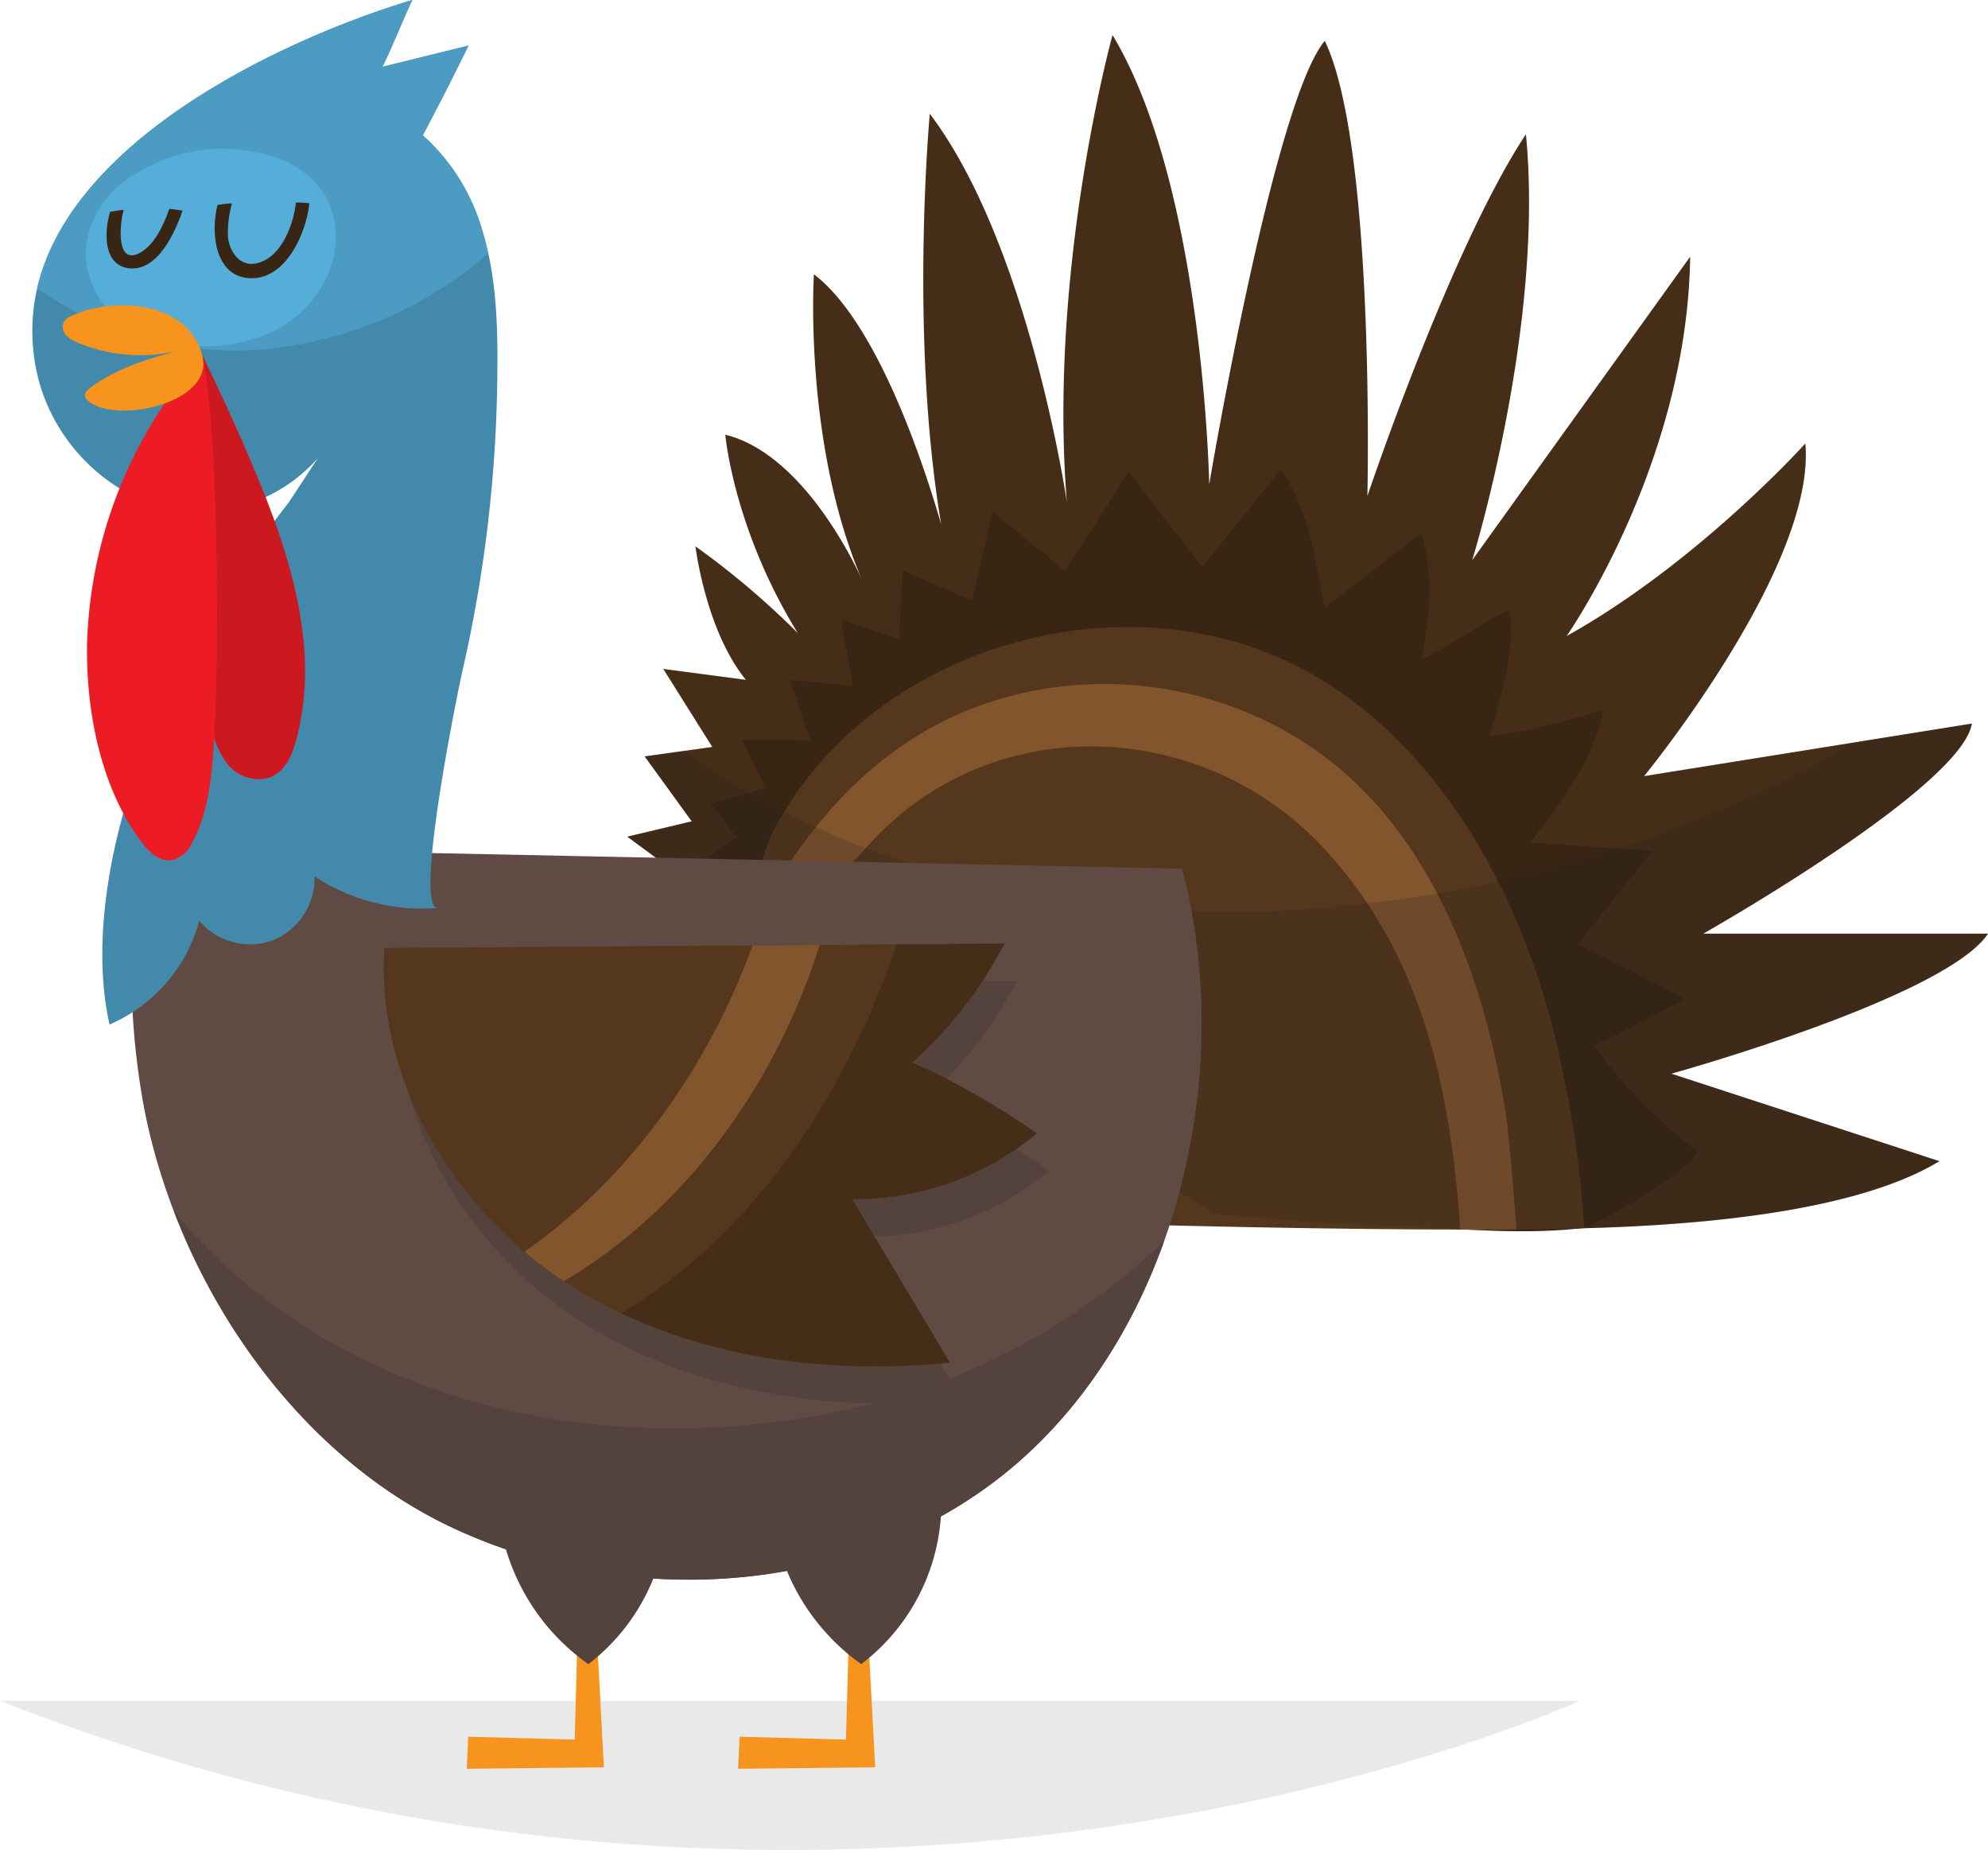 <svg xmlns="http://www.w3.org/2000/svg" viewBox="0 0 233.14 216.91"><defs><style>.cls-1,.cls-6{fill:#231f20;}.cls-1{opacity:0.1;}.cls-2{fill:#452d18;}.cls-3{fill:#382514;}.cls-4{fill:#54371d;}.cls-5{fill:#82552d;}.cls-6{opacity:0.2;}.cls-7{fill:#f7941e;}.cls-8{fill:#54423c;}.cls-9{fill:#5f4b44;}.cls-10{fill:#4389ab;}.cls-11{fill:#4c9bc2;}.cls-12{fill:#55add9;}.cls-13{fill:#cc181f;}.cls-14{fill:#ed1c24;}</style></defs><title>Asset 7</title><g id="Layer_2" data-name="Layer 2"><g id="Layer_1-2" data-name="Layer 1"><path class="cls-1" d="M0,199.42H185.26S99.82,238.77,0,199.42Z"/><path class="cls-2" d="M233.14,109.47h-33.4S230,92.37,231.25,84.84L192.81,91S213,66.37,211.72,52c0,0-12.61,14-28,22.58,0,0,14.17-20.19,14.49-44.48L172.65,65.68s8.51-27.37,6.3-49.94c-8.82,13.34-18.59,42.42-18.59,42.42s.95-41.06-5-53.37c-6,7.18-13.55,52-13.55,52s-.63-34.9-11.34-52.68c0,0-7.56,27.36-5.36,54.73,0,0-4.41-30.1-16.07-45.5,0,0-2.41,26,1.34,48.15C108.5,55,103,37.91,95.45,32.16c0,0-1.26,19.84,5.68,35.92,0,0-6.31-14.71-16.07-17.11,0,0,.94,11,8.5,23.26a95,95,0,0,0-12-10.17s1.18,9.83,5.91,15.65l-9.69-1.28,5.75,9.15L75.6,88.69l5.52,7.61-7.56,1.8,8,5.9,60.81,38.31s63.65,6.84,85.07-6.16L196,125.89S228.1,117,233.14,109.47Z"/><path class="cls-3" d="M185.07,110.71s6-7.59,8.75-10.93l-14.37-1c3.32-4.15,7.76-10.27,8.54-15.52-3.61,1.08-9.58,2.79-13.34,3,1.31-4.17,3.21-10.47,2.3-14.75-2.84,1.34-7.37,4.46-10.22,5.8,1.24-7.34,1.19-9.68,0-14.78-3.08,2.31-7.7,5.9-11.39,8.71-1.18-5.63-1.82-11.66-5.16-16.15-2.43,3-9.19,11.4-9.19,11.4l-8.64-11.15-7.43,11.58L116.37,60,114,70.44l-8.15-3.56-.42,8-6.79-2.25L100,80.41l-7.33-.7L95,86.8,87,86.74l2.74,5.56a32.9,32.9,0,0,1-6.44,1.85l3.1,4L79.57,103c4,4.1,11.88,7.19,16.89,10.34l19.61,12.36,26.33,16.59c7.35.79,14.75,1.22,22.13,1.51,6.8.27,14.17,1,20.94.2,1.78-.22,15-8,13.32-9.26A55.47,55.47,0,0,1,187,122.65c3.24-1.65,7.37-3.83,10.61-5.48C193.93,115.08,185.07,110.71,185.07,110.71Z"/><path class="cls-4" d="M185.81,144a131.43,131.43,0,0,0-4.09-24.93c-4.65-16.88-14.36-32.89-28.94-40.62-20.7-11-49.35-2.9-61.08,17.19a18.19,18.19,0,0,0-2.61,6.64c-1.26,9.18,14.19,19.81,20,25.61l15.32,15.44S163.71,144.6,185.81,144Z"/><path class="cls-5" d="M177.85,144.14c-.46-6.14-1.07-12.36-1.22-13.31C174,114,167.29,95.52,151.74,86.3a43.59,43.59,0,0,0-34.37-4.38c-13,3.83-21.73,13.26-28.18,24.8,2.89.25,5.71-1.13,8-3s4.08-4.13,6.14-6.17c14.53-14.35,38.08-12.91,51.84,1.83,11.7,12.53,14.91,28.36,16.09,44.75C173.49,144.17,175.71,144.16,177.85,144.14Z"/><path class="cls-6" d="M231.25,84.84l-14.2,2.28A69.53,69.53,0,0,1,208,92.18c-39.67,19.13-91.91,21.47-127.85-4.13l-4.53.64,5.52,7.61-7.56,1.8,8,5.9,60.81,38.31s63.65,6.84,85.07-6.16L196,125.89s32.14-8.89,37.18-16.42h-33.4S230,92.37,231.25,84.84Z"/><polygon class="cls-7" points="67.74 191.23 67.4 203.97 54.91 203.63 54.74 207.39 70.82 207.22 69.97 191.23 67.74 191.23"/><polygon class="cls-7" points="99.56 191.23 99.21 203.97 86.73 203.63 86.56 207.39 102.64 207.22 101.78 191.23 99.56 191.23"/><path class="cls-8" d="M78.26,174.37,58.5,177.74A25.25,25.25,0,0,0,69,195.12,23.82,23.82,0,0,0,78.26,174.37Z"/><path class="cls-8" d="M110.33,174.37l-19.76,3.37A25.25,25.25,0,0,0,101,195.12,23.79,23.79,0,0,0,110.33,174.37Z"/><path class="cls-9" d="M138.63,101.85,49.54,100l-33.09.41a87.85,87.85,0,0,0,.44,29.45c3.93,20.37,17.54,40.84,36.8,49.56,19.82,9,44.7,7.76,62.45-5.34C137.42,158.32,145.25,126.87,138.63,101.85Z"/><path class="cls-8" d="M123.05,137.28a89.22,89.22,0,0,0-14.6-8.31A48.43,48.43,0,0,0,119.25,115l-72.71.51c-1,15.58,8.22,30.75,21.32,39.25s29.45,10.94,45,9.36L101.39,145A33.25,33.25,0,0,0,123.05,137.28Z"/><path class="cls-8" d="M20.39,142c6.11,15.94,17.9,30.43,33.3,37.41,19.82,9,44.7,7.76,62.45-5.34,9.51-7,16.32-17.19,20.37-28.51A77.67,77.67,0,0,1,104.35,164C73.75,172.53,39.69,165.49,20.39,142Z"/><path class="cls-10" d="M56.38,26.44a23.73,23.73,0,0,0-6.8-10.58c1.84-3.47,3.64-7,5.36-10.51L44.84,7.84C46.1,5.3,47.13,2.61,48.35,0,30.66,5.31-1.07,20.71,4.42,44.11c2,8.35,9.46,15.36,18,15.86a18.5,18.5,0,0,0,14.87-6.28l-3.41,5.2A124.14,124.14,0,0,0,16.93,88c-3.73,9.43-6.36,22-4.08,32.13a18.58,18.58,0,0,0,10.52-12.16A7.82,7.82,0,0,0,32,110.25a7.83,7.83,0,0,0,4.88-7.5,23.07,23.07,0,0,0,14.49,3.71c-2.94.25,2.34-25.53,2.86-27.79a162,162,0,0,0,4.1-35.44C58.38,37.57,58.14,31.82,56.38,26.44Z"/><path class="cls-11" d="M56.38,26.44a23.73,23.73,0,0,0-6.8-10.58c1.84-3.47,3.64-7,5.36-10.51L44.84,7.84C46.1,5.3,47.13,2.61,48.35,0c-14.94,4.49-39.9,16.17-44,33.8a40.25,40.25,0,0,0,27.14,7.1A46.66,46.66,0,0,0,57.25,29.72,33.69,33.69,0,0,0,56.38,26.44Z"/><path class="cls-12" d="M10.9,33.6c3.26,7.15,13.74,8.67,21,5.31,8.5-4,10.91-16,1.16-20.19A19.44,19.44,0,0,0,13.9,21.8c-3.44,3.05-4.86,7.66-3,11.75Z"/><path class="cls-13" d="M23.73,41.65C22.35,56.38,21,71.39,24.94,85.77a9.32,9.32,0,0,0,1.89,4,4.73,4.73,0,0,0,4.42,1.5c2-.51,2.91-2.45,3.4-4.19,3.12-11.07-.79-22.66-5.38-33.34Q26.66,47.64,23.73,41.65Z"/><path class="cls-14" d="M23.73,41.65A53,53,0,0,0,10.21,75.48c-.14,7.66,1.52,16.9,6.49,23.38.81,1.06,2,2.19,3.47,2a3.5,3.5,0,0,0,2.33-2c1.76-3.19,2.2-6.78,2.49-10.3C25.76,79,25.73,51.1,23.73,41.65Z"/><path class="cls-7" d="M8.36,37.05a2,2,0,0,0-.82.6,1.41,1.41,0,0,0,.18,1.62,3.59,3.59,0,0,0,1.45.93A19,19,0,0,0,21.36,41c-3.79,1-7.68,2.12-10.81,4.5-.31.24-.66.58-.57,1a.92.92,0,0,0,.33.49c3.19,2.79,14.84.32,13.42-5.28C22.1,35.24,13.22,34.75,8.36,37.05Z"/><path class="cls-4" d="M121.58,132.89a89.58,89.58,0,0,0-14.6-8.32,48.38,48.38,0,0,0,10.81-13.93l-72.71.51c-1,15.58,8.22,30.75,21.32,39.25s29.44,10.94,45,9.36L99.93,140.59A33.28,33.28,0,0,0,121.58,132.89Z"/><path class="cls-2" d="M121.58,132.89a89.58,89.58,0,0,0-14.6-8.32,48.38,48.38,0,0,0,10.81-13.93l-12.62.09c-6,17.55-16.52,33.74-32.29,43.26,11.8,5.57,25.43,7.1,38.5,5.77L99.93,140.59A33.28,33.28,0,0,0,121.58,132.89Z"/><path class="cls-3" d="M19.86,24.48c-.62,1.78-1.68,4.14-3.35,5.11-3,1.73-2.46-3.46-2-5-.53.07-1.07.15-1.6.24-.72,2.44-.8,6.31,2.26,6.63,3.33.35,5.38-4.24,6.24-6.77Z"/><path class="cls-3" d="M34.7,23.75c-.27,2.62-1.72,6.4-4.5,7.1-2,.52-3.26-1.24-3.47-3.06a13.06,13.06,0,0,1,.47-3.94c-.57,0-1.13.1-1.69.19-.85,3.37-.27,8.66,4.11,8.58,4-.08,6.28-5.3,6.66-8.78A9.13,9.13,0,0,0,34.7,23.75Z"/><path class="cls-5" d="M96.13,110.79l-7.87.06c-5.23,14.38-14.6,27.49-26.77,35.91a50.34,50.34,0,0,0,4.64,3.46C80.5,141.72,91,127.05,96.13,110.79Z"/></g></g></svg>